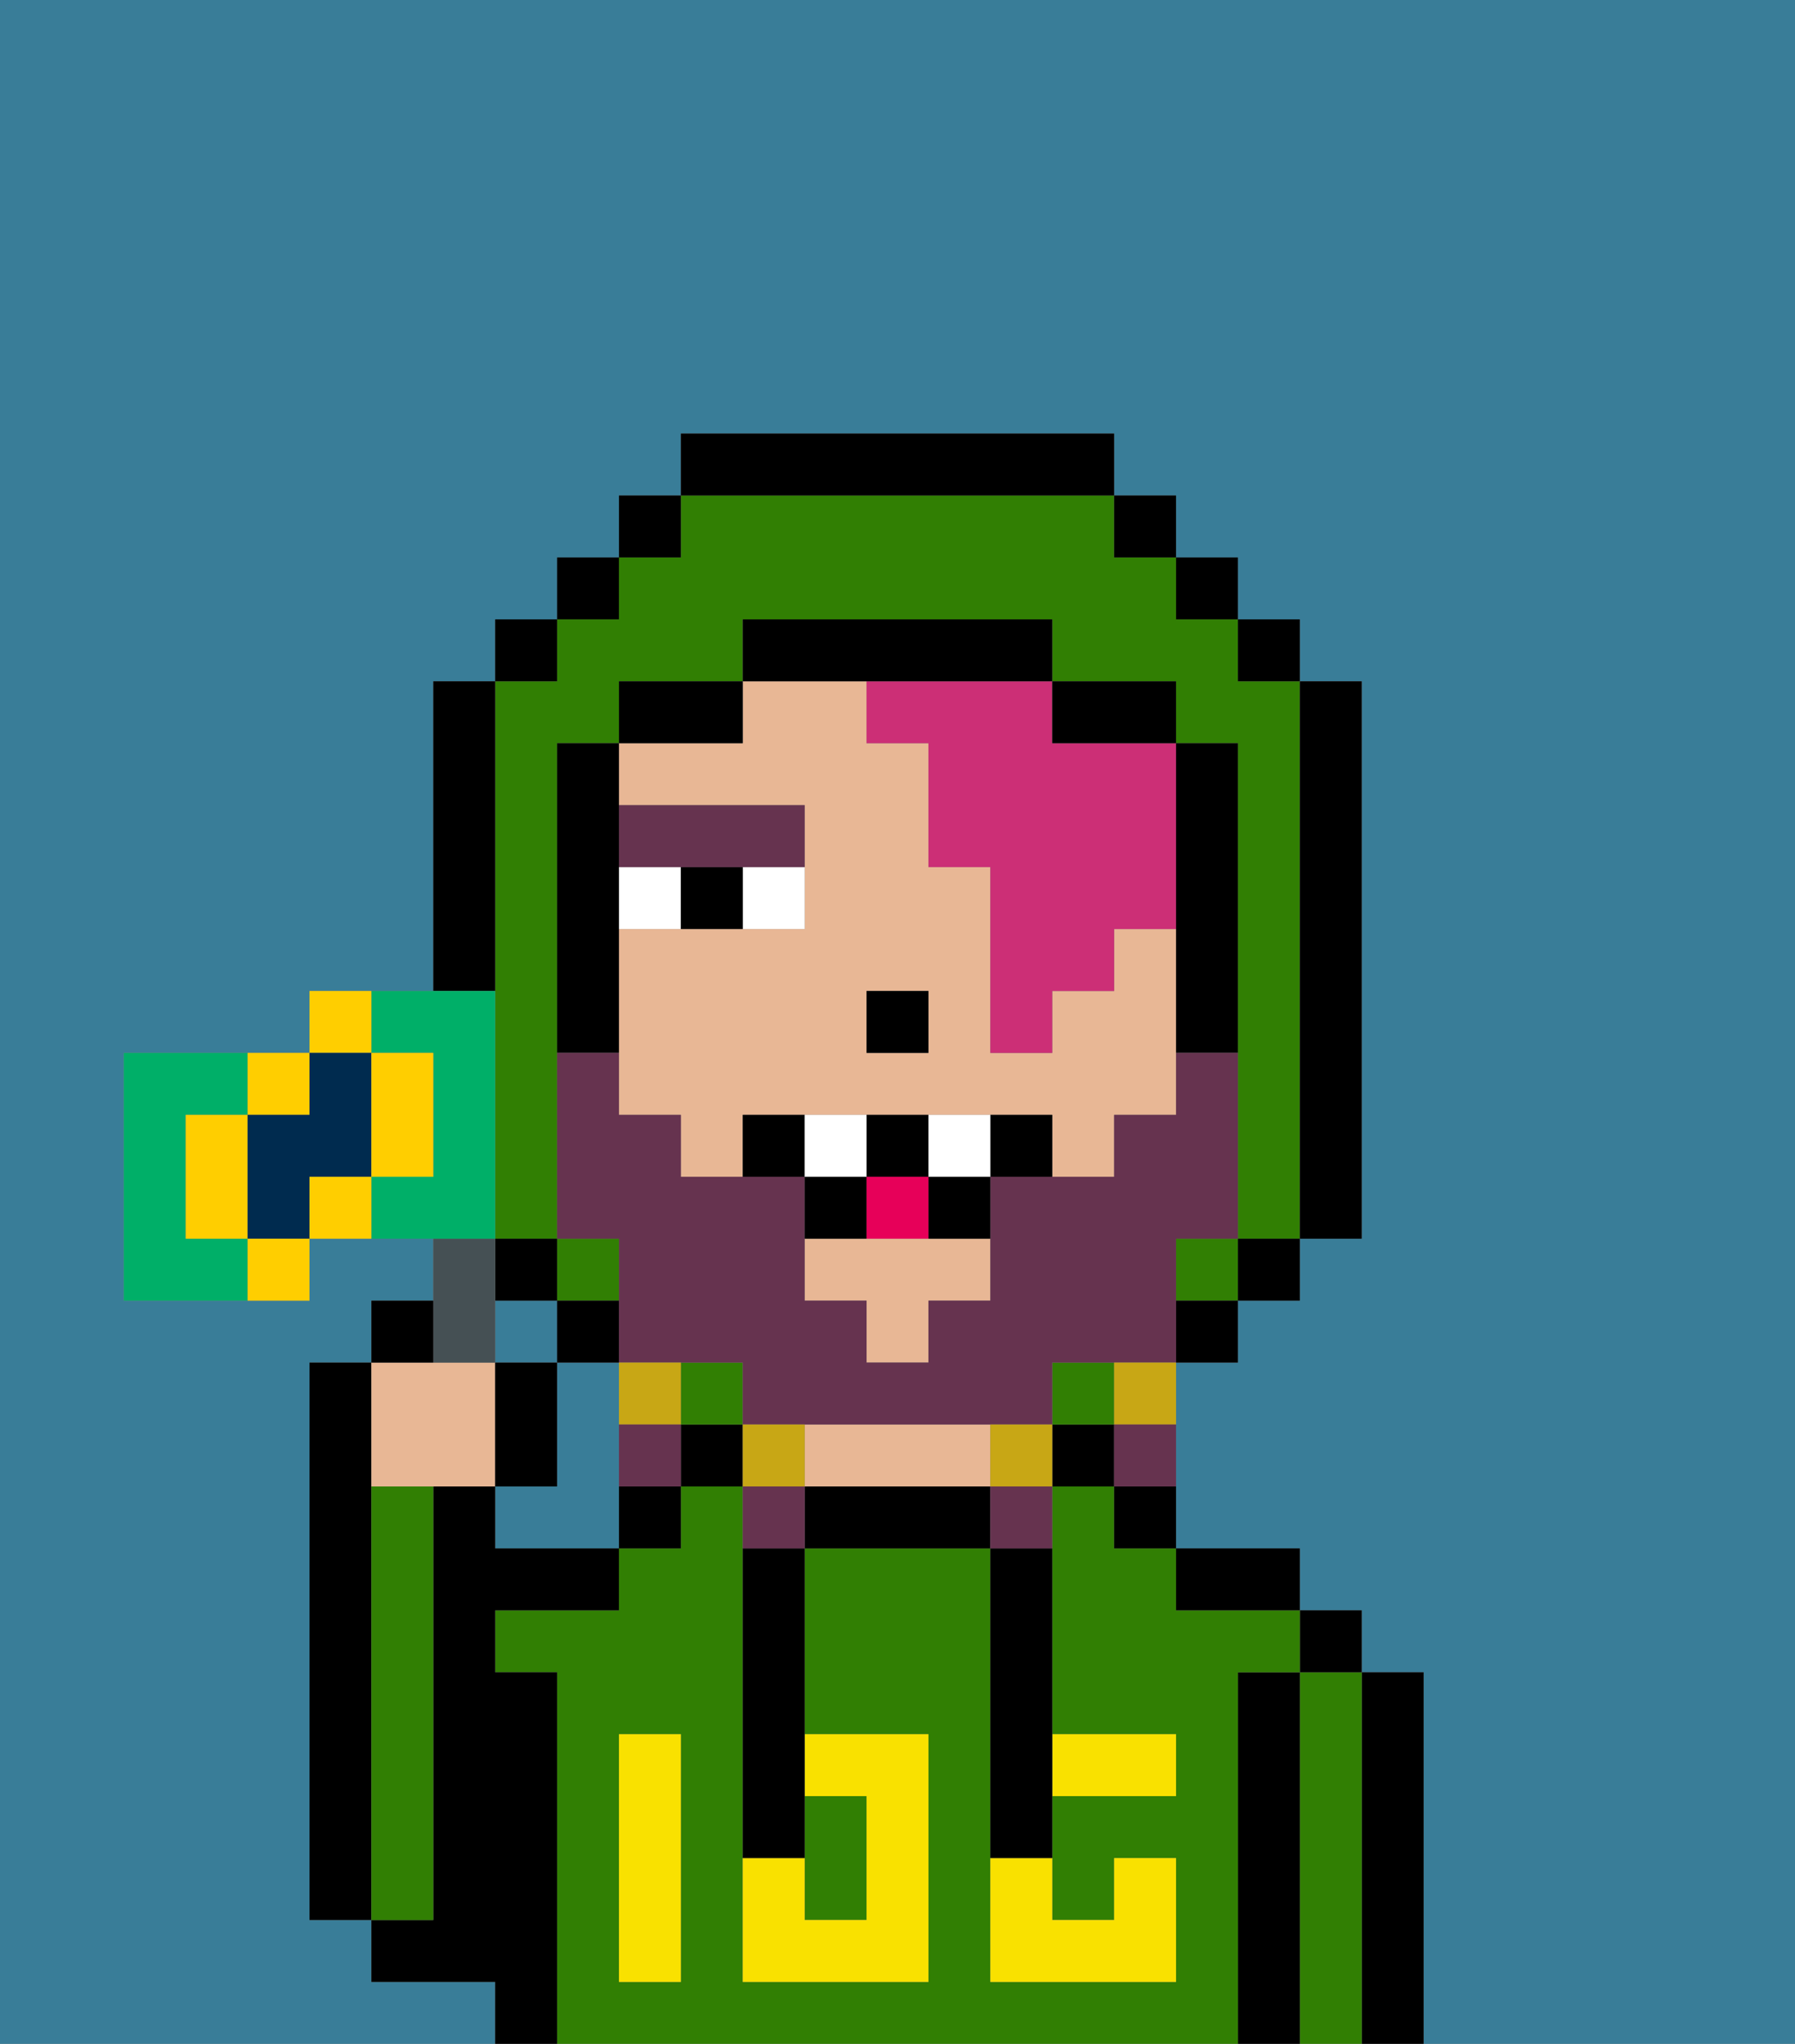 <svg xmlns="http://www.w3.org/2000/svg" viewBox="0 0 29 33"><rect x="0" y="0" width="29" height="33" fill="#808080" stroke="none"/><defs><style>polygon,rect,path{shape-rendering:crispedges;}.sa112-1{fill:#397d98;}.sa112-2{fill:#000000;}.sa112-3{fill:#317f03;}.sa112-4{fill:#e8b795;}.sa112-5{fill:#f9e100;}.sa112-6{fill:#ffffff;}.sa112-7{fill:#66334f;}.sa112-8{fill:#cc2f76;}.sa112-9{fill:#66334f;}.sa112-10{fill:#c8a715;}.sa112-11{fill:#e70059;}.sa112-12{fill:#455054;}.sa112-13{fill:#00af68;}.sa112-14{fill:#ffce00;}.sa112-15{fill:#002b4f;}</style></defs><path class="sa112-1" d="M8,32H6V31H5V22H6V21H7V20H5v1H2V17H5V16H7V11H8V10H9V9h1V8h1V7h7V8h1V9h1v1h1v1h1v9H21v1H20v1H19v3h2v1h1v1h1v6h6V0H0V33H8Z"/><path class="sa112-1" d="M10,23V22H9v2H8v1h2V23Z"/><rect class="sa112-1" x="8" y="21" width="1" height="1"/><path class="sa112-2" d="M6,24V22H5v9H6V24Z"/><path class="sa112-2" d="M23,27H22v6h1V27Z"/><path class="sa112-3" d="M22,27H21v6h1V27Z"/><rect class="sa112-2" x="21" y="26" width="1" height="1"/><path class="sa112-2" d="M21,27H20v6h1V27Z"/><path class="sa112-3" d="M20,27h1V26H19V25H18V24H17v4h2v1H17v2h1V30h1v2H16V25H13v3h2v4H12V24H11v1H10v1H8v1H9v6H20V27Zm-9,2v3H10V28h1Z"/><path class="sa112-2" d="M20,26h1V25H19v1Z"/><path class="sa112-2" d="M18,25h1V24H18Z"/><rect class="sa112-2" x="17" y="23" width="1" height="1"/><path class="sa112-2" d="M15,24H13v1h3V24Z"/><path class="sa112-4" d="M14,24h2V23H13v1Z"/><rect class="sa112-2" x="11" y="23" width="1" height="1"/><path class="sa112-2" d="M10,25h1V24H10Z"/><path class="sa112-2" d="M9,27H8V26h2V25H8V24H7v7H6v1H8v1H9V27Z"/><path class="sa112-3" d="M7,30V24H6v7H7Z"/><path class="sa112-3" d="M14,31V29H13v2Z"/><path class="sa112-5" d="M14,29v2H13V30H12v2h3V28H13v1Z"/><path class="sa112-5" d="M10,29v3h1V28H10Z"/><path class="sa112-5" d="M18,29h1V28H17v1Z"/><path class="sa112-5" d="M16,31v1h3V30H18v1H17V30H16Z"/><path class="sa112-2" d="M12,26v4h1V25H12Z"/><path class="sa112-2" d="M16,26v4h1V25H16Z"/><path class="sa112-4" d="M13,13v2H10v3h1v1h1V18h5v1h1V18h1V15H18v1H17v1H16V14H15V12H14V11H12v1H10v1Zm1,3h1v1H14Z"/><path class="sa112-4" d="M14,20H13v1h1v1h1V21h1V20H14Z"/><rect class="sa112-2" x="14" y="16" width="1" height="1"/><path class="sa112-6" d="M12,15h1V14H12Z"/><path class="sa112-6" d="M11,14H10v1h1Z"/><path class="sa112-2" d="M11,14v1h1V14Z"/><path class="sa112-7" d="M12,14h1V13H10v1h2Z"/><path class="sa112-8" d="M14,11v1h1v2h1v3h1V16h1V15h1V12H17V11H14Z"/><rect class="sa112-3" x="19" y="20" width="1" height="1"/><rect class="sa112-3" x="9" y="20" width="1" height="1"/><path class="sa112-3" d="M8,15v5H9V12h1V11h2V10h5v1h2v1h1v8h1V11H20V10H19V9H18V8H11V9H10v1H9v1H8v4Z"/><rect class="sa112-3" x="17" y="22" width="1" height="1"/><rect class="sa112-3" x="11" y="22" width="1" height="1"/><rect class="sa112-2" x="10" y="8" width="1" height="1"/><rect class="sa112-2" x="9" y="9" width="1" height="1"/><rect class="sa112-2" x="8" y="10" width="1" height="1"/><path class="sa112-2" d="M8,15V11H7v5H8Z"/><rect class="sa112-2" x="8" y="20" width="1" height="1"/><rect class="sa112-2" x="9" y="21" width="1" height="1"/><rect class="sa112-2" x="19" y="21" width="1" height="1"/><rect class="sa112-2" x="20" y="20" width="1" height="1"/><path class="sa112-2" d="M21,20h1V11H21v9Z"/><rect class="sa112-2" x="20" y="10" width="1" height="1"/><rect class="sa112-2" x="19" y="9" width="1" height="1"/><rect class="sa112-2" x="18" y="8" width="1" height="1"/><path class="sa112-2" d="M18,8V7H11V8h7Z"/><path class="sa112-2" d="M12,11H10v1h2Z"/><path class="sa112-2" d="M10,16V12H9v5h1Z"/><path class="sa112-2" d="M19,15v2h1V12H19v3Z"/><path class="sa112-2" d="M18,12h1V11H17v1Z"/><path class="sa112-2" d="M15,11h2V10H12v1h3Z"/><path class="sa112-9" d="M19,20h1V17H19v1H18v1H16v2H15v1H14V21H13V19H11V18H10V17H9v3h1v2h2v1h5V22h2V20Z"/><path class="sa112-10" d="M18,23h1V22H18Z"/><path class="sa112-9" d="M18,24h1V23H18Z"/><path class="sa112-10" d="M16,23v1h1V23Z"/><path class="sa112-9" d="M16,25h1V24H16Z"/><path class="sa112-10" d="M13,23H12v1h1Z"/><path class="sa112-9" d="M12,24v1h1V24Z"/><path class="sa112-10" d="M11,23V22H10v1Z"/><path class="sa112-9" d="M10,23v1h1V23Z"/><path class="sa112-2" d="M12,18v1h1V18Z"/><path class="sa112-2" d="M16,18v1h1V18Z"/><path class="sa112-2" d="M15,20h1V19H15Z"/><path class="sa112-2" d="M15,19V18H14v1Z"/><path class="sa112-2" d="M14,19H13v1h1Z"/><path class="sa112-6" d="M14,18H13v1h1Z"/><path class="sa112-6" d="M15,18v1h1V18Z"/><path class="sa112-11" d="M14,20h1V19H14Z"/><path class="sa112-4" d="M7,24H8V22H6v2Z"/><path class="sa112-12" d="M8,22V20H7v2Z"/><path class="sa112-13" d="M3,20V18H4V17H2v4H4V20Z"/><path class="sa112-13" d="M8,19V16H6v1H7v2H6v1H8Z"/><path class="sa112-2" d="M7,21H6v1H7Z"/><path class="sa112-2" d="M9,22H8v2H9Z"/><path class="sa112-14" d="M3,19v1H4V18H3Z"/><path class="sa112-14" d="M5,18V17H4v1Z"/><path class="sa112-14" d="M6,16H5v1H6Z"/><path class="sa112-15" d="M6,19V17H5v1H4v2H5V19Z"/><path class="sa112-14" d="M4,21H5V20H4Z"/><path class="sa112-14" d="M5,19v1H6V19Z"/><path class="sa112-14" d="M7,19V17H6v2Z"/></svg>